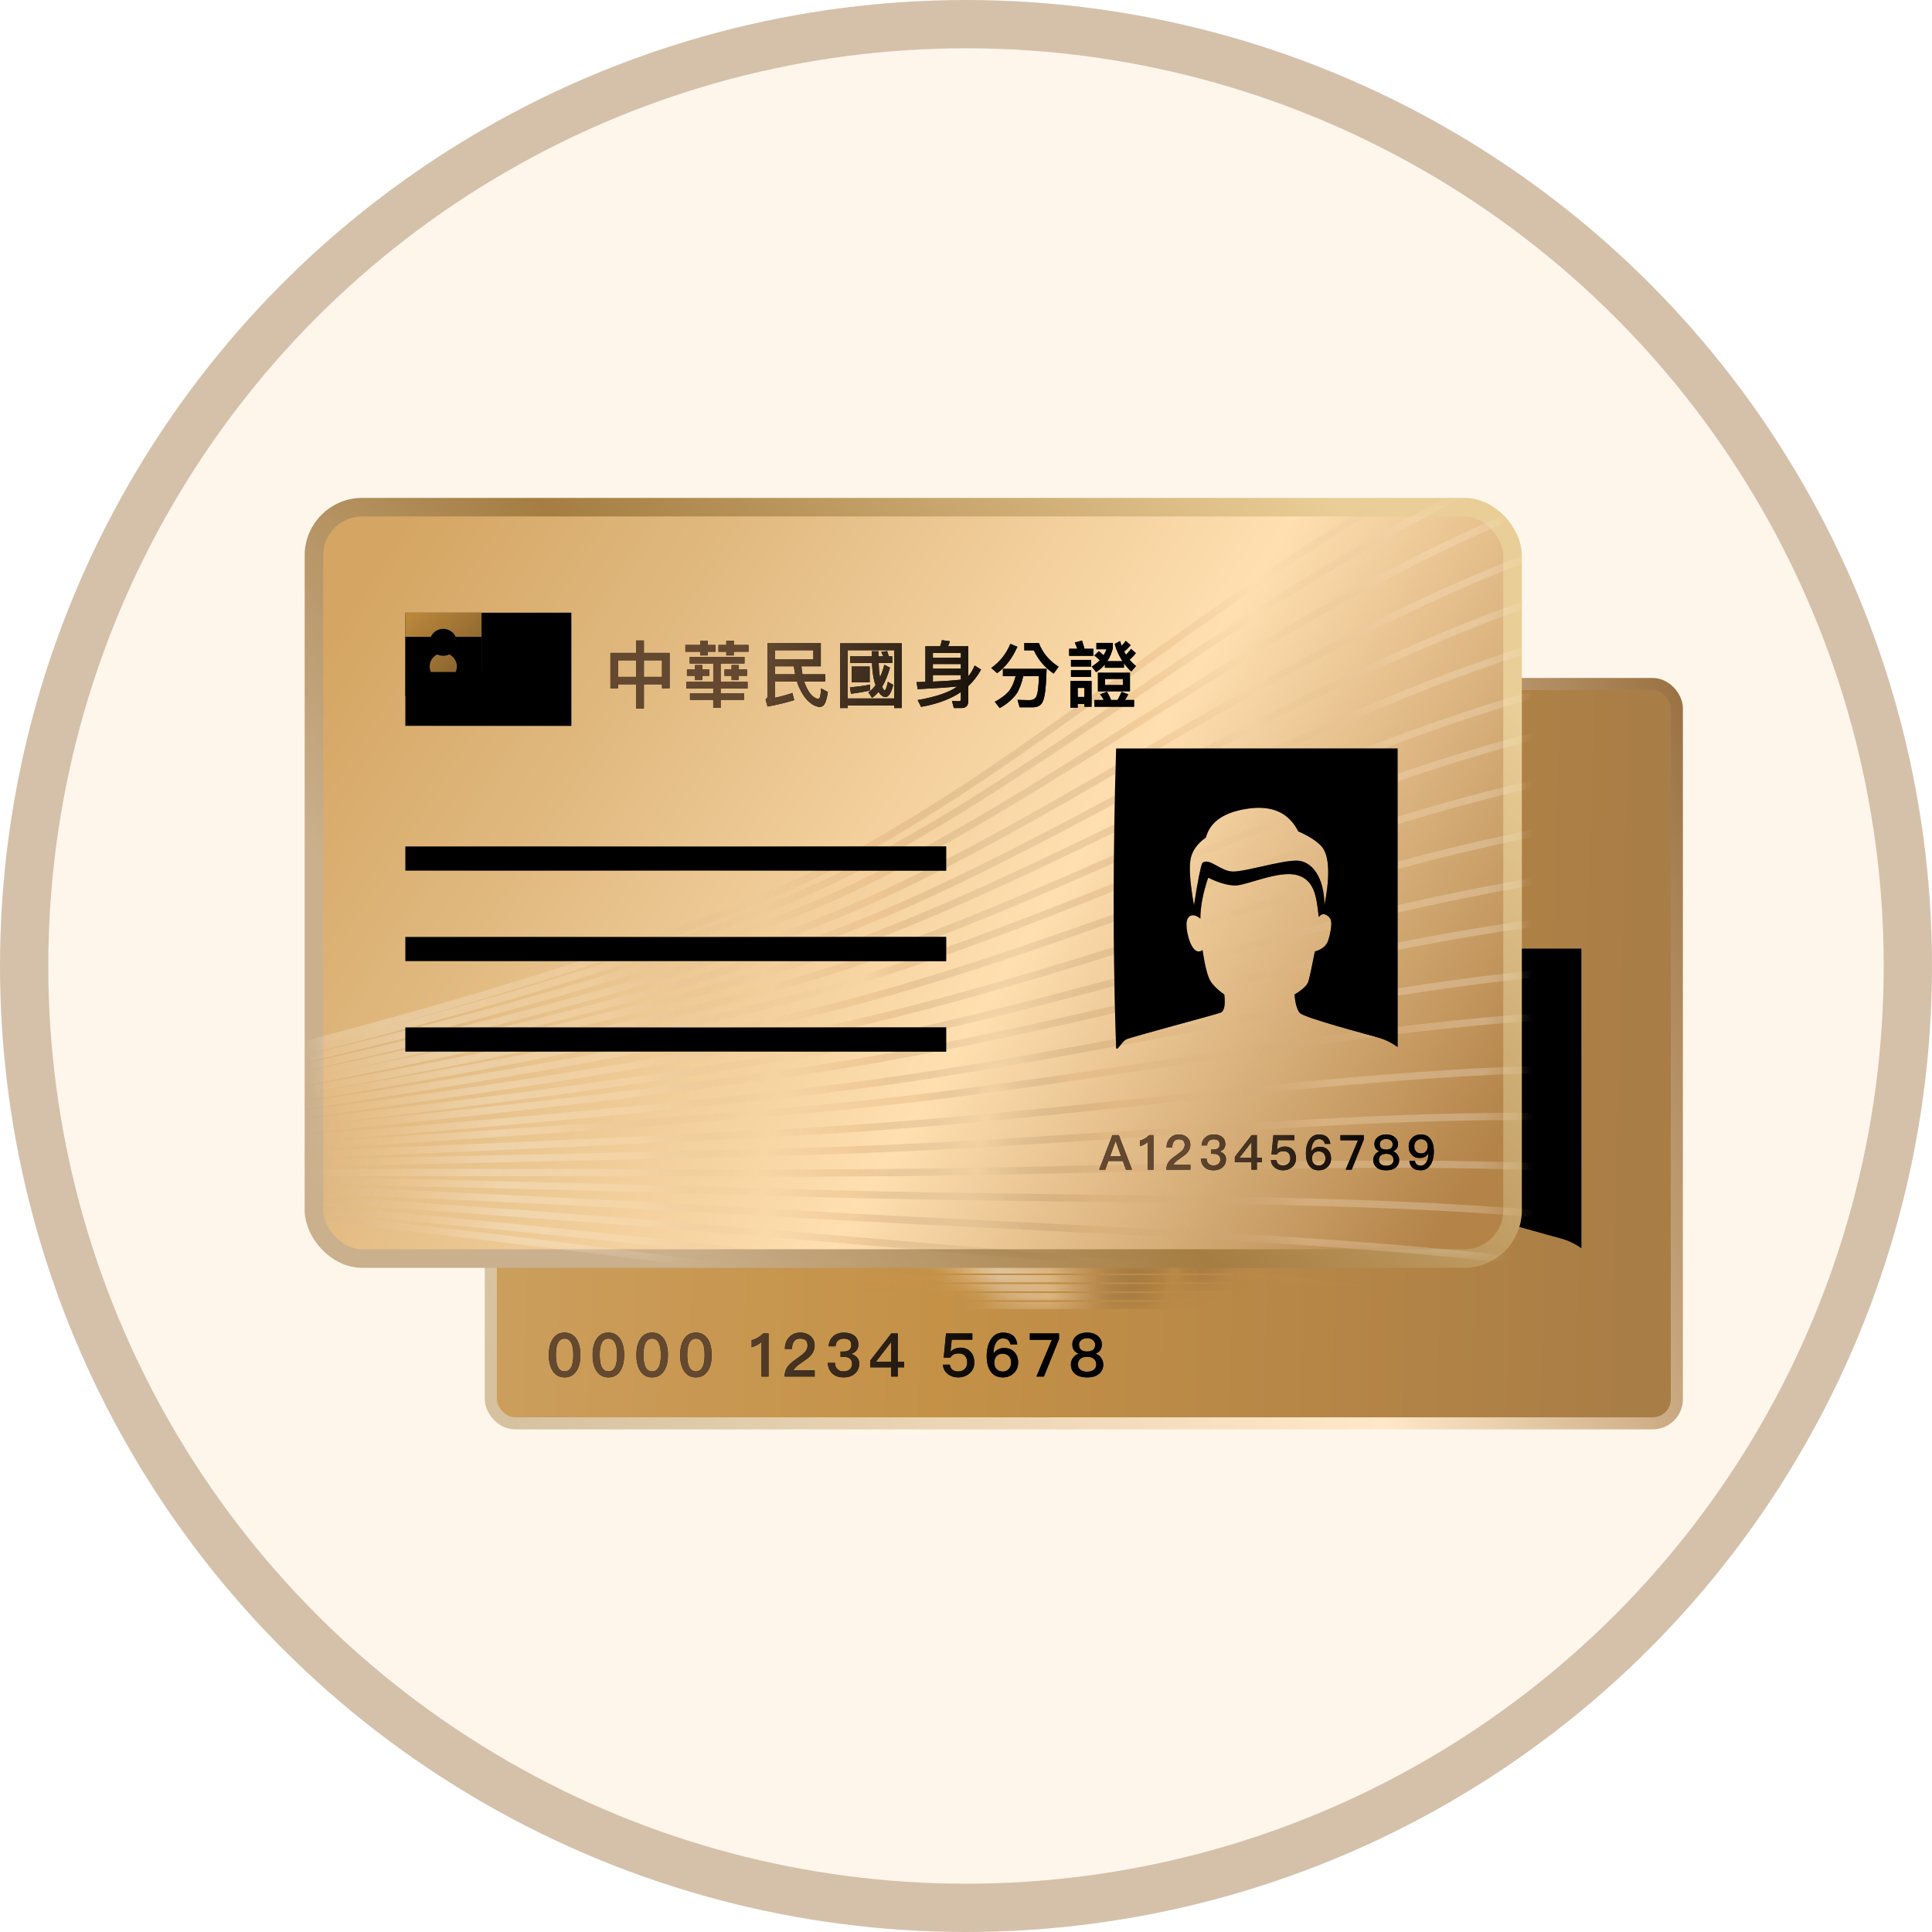 <svg xmlns="http://www.w3.org/2000/svg" xmlns:xlink="http://www.w3.org/1999/xlink" width="80" height="80" viewBox="0 0 80 80">
    <defs>
        <radialGradient id="prefix__f" cx="59.305%" cy="59.994%" r="4839.5%" fx="59.305%" fy="59.994%" gradientTransform="matrix(-.009 0 0 -.867 .598 1.12)">
            <stop offset="0%" stop-color="#080603" stop-opacity="0"/>
            <stop offset="17.932%" stop-color="#B1895C"/>
            <stop offset="28.494%" stop-color="#FFE5C7"/>
            <stop offset="40.204%" stop-color="#FFF"/>
            <stop offset="48.145%" stop-color="#F6D2A8"/>
            <stop offset="100%" stop-opacity="0"/>
        </radialGradient>
        <radialGradient id="prefix__E" cx="59.305%" cy="59.994%" r="210.007%" fx="59.305%" fy="59.994%" gradientTransform="matrix(.296 -.63 .208 .673 .293 .57)">
            <stop offset="0%" stop-color="#080603" stop-opacity="0"/>
            <stop offset="10.741%" stop-color="#D3995D"/>
            <stop offset="17.932%" stop-color="#B1895C" stop-opacity="0"/>
            <stop offset="28.494%" stop-color="#FFE5C7"/>
            <stop offset="40.204%" stop-color="#FFF"/>
            <stop offset="48.145%" stop-color="#F6D2A8"/>
            <stop offset="100%" stop-opacity="0"/>
        </radialGradient>
        <radialGradient id="prefix__F" cx="59.305%" cy="59.994%" r="216.143%" fx="59.305%" fy="59.994%" gradientTransform="matrix(.287 -.612 .193 .686 .307 .551)">
            <stop offset="0%" stop-color="#080603" stop-opacity="0"/>
            <stop offset="10.741%" stop-color="#D3995D"/>
            <stop offset="17.932%" stop-color="#B1895C" stop-opacity="0"/>
            <stop offset="28.494%" stop-color="#FFE5C7"/>
            <stop offset="40.204%" stop-color="#FFF"/>
            <stop offset="48.145%" stop-color="#F6D2A8"/>
            <stop offset="100%" stop-opacity="0"/>
        </radialGradient>
        <radialGradient id="prefix__G" cx="59.305%" cy="59.994%" r="224.724%" fx="59.305%" fy="59.994%" gradientTransform="matrix(.276 -.588 .174 .701 .325 .529)">
            <stop offset="0%" stop-color="#080603" stop-opacity="0"/>
            <stop offset="10.741%" stop-color="#D3995D"/>
            <stop offset="17.932%" stop-color="#B1895C" stop-opacity="0"/>
            <stop offset="28.494%" stop-color="#FFE5C7"/>
            <stop offset="40.204%" stop-color="#FFF"/>
            <stop offset="48.145%" stop-color="#F6D2A8"/>
            <stop offset="100%" stop-opacity="0"/>
        </radialGradient>
        <radialGradient id="prefix__H" cx="59.305%" cy="59.994%" r="235.504%" fx="59.305%" fy="59.994%" gradientTransform="matrix(.264 -.562 .155 .717 .344 .503)">
            <stop offset="0%" stop-color="#080603" stop-opacity="0"/>
            <stop offset="10.741%" stop-color="#D3995D"/>
            <stop offset="17.932%" stop-color="#B1895C" stop-opacity="0"/>
            <stop offset="28.494%" stop-color="#FFE5C7"/>
            <stop offset="40.204%" stop-color="#FFF"/>
            <stop offset="48.145%" stop-color="#F6D2A8"/>
            <stop offset="100%" stop-opacity="0"/>
        </radialGradient>
        <radialGradient id="prefix__I" cx="59.305%" cy="59.994%" r="247.802%" fx="59.305%" fy="59.994%" gradientTransform="matrix(.251 -.534 .137 .733 .362 .477)">
            <stop offset="0%" stop-color="#080603" stop-opacity="0"/>
            <stop offset="10.741%" stop-color="#D3995D"/>
            <stop offset="17.932%" stop-color="#B1895C" stop-opacity="0"/>
            <stop offset="28.494%" stop-color="#FFE5C7"/>
            <stop offset="40.204%" stop-color="#FFF"/>
            <stop offset="48.145%" stop-color="#F6D2A8"/>
            <stop offset="100%" stop-opacity="0"/>
        </radialGradient>
        <radialGradient id="prefix__J" cx="59.305%" cy="59.994%" r="263.524%" fx="59.305%" fy="59.994%" gradientTransform="matrix(.236 -.502 .119 .75 .382 .448)">
            <stop offset="0%" stop-color="#080603" stop-opacity="0"/>
            <stop offset="10.741%" stop-color="#D3995D"/>
            <stop offset="17.932%" stop-color="#B1895C" stop-opacity="0"/>
            <stop offset="28.494%" stop-color="#FFE5C7"/>
            <stop offset="40.204%" stop-color="#FFF"/>
            <stop offset="48.145%" stop-color="#F6D2A8"/>
            <stop offset="100%" stop-opacity="0"/>
        </radialGradient>
        <radialGradient id="prefix__K" cx="59.305%" cy="59.994%" r="282.169%" fx="59.305%" fy="59.994%" gradientTransform="matrix(.22 -.469 .101 .766 .402 .419)">
            <stop offset="0%" stop-color="#080603" stop-opacity="0"/>
            <stop offset="10.741%" stop-color="#D3995D"/>
            <stop offset="17.932%" stop-color="#B1895C" stop-opacity="0"/>
            <stop offset="28.494%" stop-color="#FFE5C7"/>
            <stop offset="40.204%" stop-color="#FFF"/>
            <stop offset="48.145%" stop-color="#F6D2A8"/>
            <stop offset="100%" stop-opacity="0"/>
        </radialGradient>
        <radialGradient id="prefix__L" cx="59.305%" cy="59.994%" r="302.528%" fx="59.305%" fy="59.994%" gradientTransform="matrix(.205 -.437 .086 .78 .42 .391)">
            <stop offset="0%" stop-color="#080603" stop-opacity="0"/>
            <stop offset="9.163%" stop-color="#D3995D"/>
            <stop offset="11.423%" stop-color="#B1895C" stop-opacity="0"/>
            <stop offset="28.494%" stop-color="#FFE5C7"/>
            <stop offset="40.204%" stop-color="#FFF"/>
            <stop offset="48.145%" stop-color="#F6D2A8"/>
            <stop offset="100%" stop-opacity="0"/>
        </radialGradient>
        <radialGradient id="prefix__M" cx="59.305%" cy="59.994%" r="331.955%" fx="59.305%" fy="59.994%" gradientTransform="matrix(.187 -.398 .07 .795 .44 .36)">
            <stop offset="0%" stop-color="#080603" stop-opacity="0"/>
            <stop offset="10.741%" stop-color="#D3995D"/>
            <stop offset="17.932%" stop-color="#B1895C" stop-opacity="0"/>
            <stop offset="28.494%" stop-color="#FFE5C7"/>
            <stop offset="40.204%" stop-color="#FFF"/>
            <stop offset="48.145%" stop-color="#F6D2A8"/>
            <stop offset="100%" stop-opacity="0"/>
        </radialGradient>
        <radialGradient id="prefix__N" cx="59.305%" cy="59.994%" r="372.354%" fx="59.305%" fy="59.994%" gradientTransform="matrix(.167 -.355 .055 .81 .461 .324)">
            <stop offset="0%" stop-color="#080603" stop-opacity="0"/>
            <stop offset="10.741%" stop-color="#D3995D"/>
            <stop offset="14.871%" stop-color="#B1895C" stop-opacity="0"/>
            <stop offset="28.494%" stop-color="#FFE5C7"/>
            <stop offset="40.204%" stop-color="#FFF"/>
            <stop offset="48.145%" stop-color="#F6D2A8"/>
            <stop offset="100%" stop-opacity="0"/>
        </radialGradient>
        <radialGradient id="prefix__O" cx="59.305%" cy="59.994%" r="426.732%" fx="59.305%" fy="59.994%" gradientTransform="matrix(.146 -.31 .041 .824 .482 .29)">
            <stop offset="0%" stop-color="#080603" stop-opacity="0"/>
            <stop offset="10.741%" stop-color="#D3995D"/>
            <stop offset="16.351%" stop-color="#B1895C" stop-opacity="0"/>
            <stop offset="28.494%" stop-color="#FFE5C7"/>
            <stop offset="40.204%" stop-color="#FFF"/>
            <stop offset="48.145%" stop-color="#F6D2A8"/>
            <stop offset="100%" stop-opacity="0"/>
        </radialGradient>
        <radialGradient id="prefix__P" cx="59.305%" cy="59.994%" r="491.894%" fx="59.305%" fy="59.994%" gradientTransform="matrix(.126 -.269 .031 .835 .5 .259)">
            <stop offset="0%" stop-color="#080603" stop-opacity="0"/>
            <stop offset="10.741%" stop-color="#D3995D"/>
            <stop offset="17.932%" stop-color="#B1895C" stop-opacity="0"/>
            <stop offset="28.494%" stop-color="#FFE5C7"/>
            <stop offset="40.204%" stop-color="#FFF"/>
            <stop offset="48.145%" stop-color="#F6D2A8"/>
            <stop offset="100%" stop-opacity="0"/>
        </radialGradient>
        <radialGradient id="prefix__Q" cx="59.305%" cy="59.994%" r="610.994%" fx="59.305%" fy="59.994%" gradientTransform="matrix(.102 -.216 .02 .846 .521 .22)">
            <stop offset="0%" stop-color="#080603" stop-opacity="0"/>
            <stop offset="10.741%" stop-color="#D3995D"/>
            <stop offset="17.38%" stop-color="#B1895C" stop-opacity="0"/>
            <stop offset="28.494%" stop-color="#FFE5C7"/>
            <stop offset="40.204%" stop-color="#FFF"/>
            <stop offset="48.145%" stop-color="#F6D2A8"/>
            <stop offset="100%" stop-opacity="0"/>
        </radialGradient>
        <radialGradient id="prefix__R" cx="59.305%" cy="59.994%" r="777.376%" fx="59.305%" fy="59.994%" gradientTransform="matrix(.08 -.17 .012 .854 .538 .188)">
            <stop offset="0%" stop-color="#080603" stop-opacity="0"/>
            <stop offset="6.403%" stop-color="#D3995D"/>
            <stop offset="19.312%" stop-color="#B1895C" stop-opacity="0"/>
            <stop offset="34.902%" stop-color="#FFE5C7"/>
            <stop offset="40.204%" stop-color="#FFF"/>
            <stop offset="48.145%" stop-color="#F6D2A8"/>
            <stop offset="100%" stop-opacity="0"/>
        </radialGradient>
        <radialGradient id="prefix__S" cx="59.305%" cy="59.994%" r="1176.327%" fx="59.305%" fy="59.994%" gradientTransform="matrix(.053 -.112 .005 .861 .559 .15)">
            <stop offset="0%" stop-color="#080603" stop-opacity="0"/>
            <stop offset="10.741%" stop-color="#D3995D"/>
            <stop offset="17.932%" stop-color="#B1895C" stop-opacity="0"/>
            <stop offset="28.494%" stop-color="#FFE5C7"/>
            <stop offset="40.204%" stop-color="#FFF"/>
            <stop offset="48.145%" stop-color="#F6D2A8"/>
            <stop offset="100%" stop-opacity="0"/>
        </radialGradient>
        <radialGradient id="prefix__T" cx="59.305%" cy="59.994%" r="2147.923%" fx="59.305%" fy="59.994%" gradientTransform="matrix(.029 -.062 .002 .865 .575 .117)">
            <stop offset="0%" stop-color="#080603" stop-opacity="0"/>
            <stop offset="10.741%" stop-color="#D3995D"/>
            <stop offset="17.932%" stop-color="#B1895C" stop-opacity="0"/>
            <stop offset="28.494%" stop-color="#FFE5C7"/>
            <stop offset="40.204%" stop-color="#FFF"/>
            <stop offset="48.145%" stop-color="#F6D2A8"/>
            <stop offset="100%" stop-opacity="0"/>
        </radialGradient>
        <radialGradient id="prefix__U" cx="59.305%" cy="59.994%" r="4962.215%" fx="59.305%" fy="59.994%" gradientTransform="matrix(.013 -.027 0 .866 .585 .096)">
            <stop offset="0%" stop-color="#080603" stop-opacity="0"/>
            <stop offset="10.741%" stop-color="#D3995D"/>
            <stop offset="17.932%" stop-color="#B1895C" stop-opacity="0"/>
            <stop offset="28.494%" stop-color="#FFE5C7"/>
            <stop offset="40.204%" stop-color="#FFF"/>
            <stop offset="48.145%" stop-color="#F6D2A8"/>
            <stop offset="100%" stop-opacity="0"/>
        </radialGradient>
        <radialGradient id="prefix__V" cx="59.305%" cy="59.994%" r="1637.901%" fx="59.305%" fy="59.994%" gradientTransform="matrix(.038 -.081 .003 .864 .569 .13)">
            <stop offset="0%" stop-color="#080603" stop-opacity="0"/>
            <stop offset="10.741%" stop-color="#D3995D"/>
            <stop offset="17.932%" stop-color="#B1895C" stop-opacity="0"/>
            <stop offset="28.494%" stop-color="#FFE5C7"/>
            <stop offset="40.204%" stop-color="#FFF"/>
            <stop offset="48.145%" stop-color="#F6D2A8"/>
            <stop offset="100%" stop-opacity="0"/>
        </radialGradient>
        <radialGradient id="prefix__W" cx="59.305%" cy="59.994%" r="920.017%" fx="59.305%" fy="59.994%" gradientTransform="matrix(.068 -.144 .009 .858 .548 .17)">
            <stop offset="0%" stop-color="#080603" stop-opacity="0"/>
            <stop offset="10.741%" stop-color="#D3995D"/>
            <stop offset="17.932%" stop-color="#B1895C" stop-opacity="0"/>
            <stop offset="28.494%" stop-color="#FFE5C7"/>
            <stop offset="40.204%" stop-color="#FFF"/>
            <stop offset="48.145%" stop-color="#F6D2A8"/>
            <stop offset="100%" stop-opacity="0"/>
        </radialGradient>
        <radialGradient id="prefix__X" cx="59.305%" cy="59.994%" r="639.01%" fx="59.305%" fy="59.994%" gradientTransform="matrix(.097 -.207 .018 .848 .525 .214)">
            <stop offset="0%" stop-color="#080603" stop-opacity="0"/>
            <stop offset="10.741%" stop-color="#D3995D"/>
            <stop offset="17.932%" stop-color="#B1895C" stop-opacity="0"/>
            <stop offset="28.494%" stop-color="#FFE5C7"/>
            <stop offset="40.204%" stop-color="#FFF"/>
            <stop offset="48.145%" stop-color="#F6D2A8"/>
            <stop offset="100%" stop-opacity="0"/>
        </radialGradient>
        <radialGradient id="prefix__Y" cx="59.305%" cy="59.994%" r="491.161%" fx="59.305%" fy="59.994%" gradientTransform="matrix(.126 -.269 .031 .835 .5 .259)">
            <stop offset="0%" stop-color="#080603" stop-opacity="0"/>
            <stop offset="10.741%" stop-color="#D3995D"/>
            <stop offset="17.932%" stop-color="#B1895C" stop-opacity="0"/>
            <stop offset="28.494%" stop-color="#FFE5C7"/>
            <stop offset="40.204%" stop-color="#FFF"/>
            <stop offset="48.145%" stop-color="#F6D2A8"/>
            <stop offset="100%" stop-opacity="0"/>
        </radialGradient>
        <radialGradient id="prefix__Z" cx="59.305%" cy="59.994%" r="412.472%" fx="59.305%" fy="59.994%" gradientTransform="matrix(.151 -.321 .044 .821 .477 .298)">
            <stop offset="0%" stop-color="#080603" stop-opacity="0"/>
            <stop offset="10.741%" stop-color="#D3995D"/>
            <stop offset="17.932%" stop-color="#B1895C" stop-opacity="0"/>
            <stop offset="28.494%" stop-color="#FFE5C7"/>
            <stop offset="40.204%" stop-color="#FFF"/>
            <stop offset="48.145%" stop-color="#F6D2A8"/>
            <stop offset="100%" stop-opacity="0"/>
        </radialGradient>
        <linearGradient id="prefix__c" x1="-79.903%" x2="96.758%" y1="57.592%" y2="60.602%">
            <stop offset="0%" stop-color="#DDB375"/>
            <stop offset="19.296%" stop-color="#D6AF77"/>
            <stop offset="66.722%" stop-color="#C49147"/>
            <stop offset="100%" stop-color="#A97D46"/>
        </linearGradient>
        <linearGradient id="prefix__b" x1="-18.365%" x2="120.485%" y1="71.611%" y2="40.147%">
            <stop offset="0%" stop-color="#CFBB99"/>
            <stop offset="59.742%" stop-color="#FFE8C8"/>
            <stop offset="100%" stop-color="#835724"/>
        </linearGradient>
        <linearGradient id="prefix__h" x1="27.935%" x2="84.003%" y1="49.611%" y2="50.326%">
            <stop offset="0%" stop-color="#644930"/>
            <stop offset="100%"/>
        </linearGradient>
        <linearGradient id="prefix__j" x1="-44.242%" x2="117.72%" y1="-35.338%" y2="103.928%">
            <stop offset="0%" stop-color="#CFBB99"/>
            <stop offset="50.377%" stop-color="#FFE8C8"/>
            <stop offset="100%" stop-color="#AA7434"/>
        </linearGradient>
        <linearGradient id="prefix__l" x1="-19.743%" x2="159.144%" y1="5.618%" y2="122.362%">
            <stop offset="0%" stop-color="#D1AC6A"/>
            <stop offset="10.741%" stop-color="#AB8347"/>
            <stop offset="22.436%" stop-color="#B1895C"/>
            <stop offset="53.569%" stop-color="#FFDEB7"/>
            <stop offset="73.245%" stop-color="#A2794B"/>
            <stop offset="100%" stop-color="#39260D"/>
        </linearGradient>
        <linearGradient id="prefix__o" x1="18.886%" x2="101.506%" y1="-23.321%" y2="143.054%">
            <stop offset="0%" stop-color="#D1AC6A"/>
            <stop offset="10.741%" stop-color="#AB8347"/>
            <stop offset="22.436%" stop-color="#B1895C"/>
            <stop offset="53.569%" stop-color="#FFDEB7"/>
            <stop offset="73.245%" stop-color="#A2794B"/>
            <stop offset="100%" stop-color="#39260D"/>
        </linearGradient>
        <linearGradient id="prefix__r" x1="-180.242%" x2="94.987%" y1="-201.446%" y2="97.283%">
            <stop offset="0%" stop-color="#D1AC6A"/>
            <stop offset="10.741%" stop-color="#AB8347"/>
            <stop offset="22.436%" stop-color="#B1895C"/>
            <stop offset="53.569%" stop-color="#FFDEB7"/>
            <stop offset="73.245%" stop-color="#936B3D"/>
            <stop offset="100%" stop-color="#1B1103"/>
        </linearGradient>
        <linearGradient id="prefix__u" x1="5.345%" x2="100%" y1="49.896%" y2="50.253%">
            <stop offset="0%" stop-color="#D1AC6A"/>
            <stop offset="10.741%" stop-color="#AB8347"/>
            <stop offset="22.436%" stop-color="#B1895C"/>
            <stop offset="53.569%" stop-color="#FFDEB7"/>
            <stop offset="73.245%" stop-color="#A2794B"/>
            <stop offset="100%" stop-color="#39260D"/>
        </linearGradient>
        <linearGradient id="prefix__x" x1="5.345%" x2="100%" y1="49.766%" y2="50.568%">
            <stop offset="0%" stop-color="#D1AC6A"/>
            <stop offset="10.741%" stop-color="#AB8347"/>
            <stop offset="22.436%" stop-color="#B1895C"/>
            <stop offset="53.569%" stop-color="#FFDEB7"/>
            <stop offset="73.245%" stop-color="#A2794B"/>
            <stop offset="100%" stop-color="#39260D"/>
        </linearGradient>
        <linearGradient id="prefix__C" x1="-2.148%" x2="104.369%" y1="27.439%" y2="69.65%">
            <stop offset="0%" stop-color="#D5A663"/>
            <stop offset="20.1%" stop-color="#DFB77D"/>
            <stop offset="59.665%" stop-color="#FFDFB0"/>
            <stop offset="100%" stop-color="#B38348"/>
        </linearGradient>
        <linearGradient id="prefix__B" x1="15.363%" x2="100%" y1="73.5%" y2="26.93%">
            <stop offset="0%" stop-color="#CAB08D"/>
            <stop offset="40.258%" stop-color="#A57D42"/>
            <stop offset="100%" stop-color="#EACE97"/>
        </linearGradient>
        <linearGradient id="prefix__ab" x1="27.935%" x2="84.003%" y1="49.316%" y2="50.574%">
            <stop offset="0%" stop-color="#644930"/>
            <stop offset="100%"/>
        </linearGradient>
        <linearGradient id="prefix__ad" x1="27.935%" x2="84.003%" y1="48.992%" y2="50.845%">
            <stop offset="0%" stop-color="#644930"/>
            <stop offset="100%"/>
        </linearGradient>
        <linearGradient id="prefix__ae" x1="-135.476%" x2="128.52%" y1="-31.491%" y2="87.887%">
            <stop offset="0%" stop-color="#D1AC6A"/>
            <stop offset="10.741%" stop-color="#AB8347"/>
            <stop offset="22.436%" stop-color="#B1895C"/>
            <stop offset="50.593%" stop-color="#FFDEB7"/>
            <stop offset="73.245%" stop-color="#A2794B"/>
            <stop offset="100%" stop-color="#39260D"/>
        </linearGradient>
        <linearGradient id="prefix__ah" x1="0%" x2="261.846%" y1="9.52%" y2="222.059%">
            <stop offset="0%" stop-color="#BB873A"/>
            <stop offset="100%" stop-color="#282119"/>
        </linearGradient>
        <linearGradient id="prefix__ak" x1="5.345%" x2="100%" y1="49.976%" y2="50.057%">
            <stop offset="0%" stop-color="#D1AC6A"/>
            <stop offset="10.741%" stop-color="#AB8347"/>
            <stop offset="22.436%" stop-color="#B1895C"/>
            <stop offset="53.569%" stop-color="#FFDEB7"/>
            <stop offset="73.245%" stop-color="#A2794B"/>
            <stop offset="100%" stop-color="#39260D"/>
        </linearGradient>
        <linearGradient id="prefix__ar" x1="-98.795%" x2="94.686%" y1="-143.558%" y2="97.283%">
            <stop offset="0%" stop-color="#D1AC6A"/>
            <stop offset="10.741%" stop-color="#AB8347"/>
            <stop offset="22.436%" stop-color="#B1895C"/>
            <stop offset="53.569%" stop-color="#FFDEB7"/>
            <stop offset="73.245%" stop-color="#A2794B"/>
            <stop offset="100%" stop-color="#39260D"/>
        </linearGradient>
        <path id="prefix__d" d="M10.707 0c5.914 0 10.708 4.715 10.708 10.53 0 5.816-4.794 10.53-10.708 10.53C4.794 21.06 0 16.347 0 10.53 0 4.715 4.794 0 10.707 0zm0 1.847c-4.876 0-8.829 3.888-8.829 8.683 0 4.796 3.953 8.683 8.83 8.683 4.876 0 8.828-3.887 8.828-8.683 0-4.795-3.952-8.683-8.829-8.683zm3.194 2.956c1.037 0 1.878.828 1.878 1.848 0 .638-.328 1.2-.828 1.532l.367.795c.304.658.461 1.373.461 2.098v4.812h-3.757v-4.435h-2.63v4.435H5.635v-4.812c0-.725.158-1.44.462-2.098l.221-.48h-.683V6.682c0-1.038.842-1.879 1.879-1.879s1.878.841 1.878 1.879v1.816h-.684l.223.48c.095.204.175.414.24.628h3.072c.066-.214.146-.424.24-.628l.368-.795c-.5-.332-.829-.894-.829-1.532 0-1.02.841-1.848 1.879-1.848z"/>
        <path id="prefix__g" d="M3.056 28.712c.208 0 .37-.087.488-.26.11-.165.165-.387.165-.667s-.055-.503-.165-.668c-.118-.175-.28-.26-.488-.26-.21 0-.372.085-.487.26-.11.165-.165.388-.165.668s.055.502.165.667c.115.173.277.26.487.26zm0-.247c-.142 0-.242-.08-.3-.238-.04-.11-.06-.257-.06-.442 0-.188.02-.335.06-.443.058-.16.158-.237.3-.237.14 0 .24.077.3.237.04.108.06.255.06.443 0 .185-.02.332-.06.442-.06.158-.16.238-.3.238zm1.813.247c.207 0 .37-.087.487-.26.11-.165.165-.387.165-.667s-.055-.503-.165-.668c-.117-.175-.28-.26-.487-.26-.21 0-.373.085-.488.26-.11.165-.165.388-.165.668s.055.502.165.667c.115.173.278.26.488.26zm0-.247c-.143 0-.243-.08-.3-.238-.04-.11-.06-.257-.06-.442 0-.188.02-.335.06-.443.057-.16.157-.237.3-.237.14 0 .24.077.3.237.04.108.06.255.06.443 0 .185-.02.332-.06.442-.06.158-.16.238-.3.238zm1.812.247c.208 0 .37-.087.488-.26.11-.165.165-.387.165-.667s-.055-.503-.165-.668c-.118-.175-.28-.26-.488-.26-.21 0-.372.085-.487.26-.11.165-.165.388-.165.668s.055.502.165.667c.115.173.277.26.487.26zm0-.247c-.142 0-.242-.08-.3-.238-.04-.11-.06-.257-.06-.442 0-.188.02-.335.06-.443.058-.16.158-.237.3-.237.14 0 .24.077.3.237.04.108.06.255.06.443 0 .185-.02.332-.06.442-.06.158-.16.238-.3.238zm1.813.247c.207 0 .37-.087.487-.26.11-.165.165-.387.165-.667s-.055-.503-.165-.668c-.117-.175-.28-.26-.487-.26-.21 0-.373.085-.488.26-.11.165-.165.388-.165.668s.055.502.165.667c.115.173.278.26.488.26zm0-.247c-.143 0-.243-.08-.3-.238-.04-.11-.06-.257-.06-.442 0-.188.02-.335.06-.443.057-.16.157-.237.3-.237.14 0 .24.077.3.237.04.108.06.255.06.443 0 .185-.02.332-.06.442-.06.158-.16.238-.3.238zm3.007.212v-1.785h-.22c-.06.063-.135.12-.225.175-.09.05-.175.085-.255.105v.29c.165-.047.3-.12.408-.217v1.432h.292zm1.91 0v-.257h-.88c.04-.09.15-.195.333-.315.175-.118.3-.213.37-.288.115-.127.175-.267.175-.422 0-.16-.055-.288-.165-.388-.113-.1-.255-.15-.428-.15-.192 0-.347.065-.465.195-.115.123-.172.283-.175.483h.293c.005-.14.035-.248.09-.318.055-.075.137-.112.247-.112.103 0 .18.022.233.07.05.047.077.12.077.217 0 .1-.04.195-.117.283-.05.052-.13.12-.245.2-.208.142-.345.252-.41.327-.12.135-.178.293-.178.475h1.245zm1.198.035c.195 0 .352-.055.472-.162.115-.105.173-.24.173-.405 0-.105-.03-.193-.09-.26-.055-.065-.138-.113-.243-.145.198-.065.298-.195.298-.39 0-.155-.055-.275-.163-.363-.11-.087-.257-.13-.437-.13-.175 0-.32.048-.433.148-.12.1-.185.24-.2.42h.288c.01-.108.045-.188.105-.24.057-.053.137-.078.242-.078.103 0 .18.023.233.068.047.045.072.11.072.197 0 .088-.027.155-.08.2-.055.045-.135.068-.24.068h-.125v.22h.125c.115 0 .203.022.263.072.06.048.092.123.092.225 0 .085-.03.155-.087.213-.065.062-.155.095-.268.095-.102 0-.185-.03-.247-.088-.07-.062-.105-.152-.11-.267h-.298c.015.2.085.355.21.46.113.095.263.142.448.142zm2.242-.035v-.382h.265v-.233h-.265v-1.17h-.267l-.873 1.125v.278h.863v.382h.277zm-.277-.615h-.625l.617-.8h.008v.8zm2.777.65c.178 0 .33-.052.46-.157.14-.118.21-.268.21-.453 0-.192-.055-.345-.16-.455-.105-.11-.242-.165-.41-.165-.08 0-.152.013-.217.038-.073.025-.135.065-.19.12h-.008l.05-.49h.853v-.258H18.85l-.097 1.005h.272c.035-.062.083-.107.145-.137.055-.028.123-.04.2-.04.115 0 .205.032.265.102.06.068.093.163.093.283 0 .11-.038.197-.108.262-.072.065-.162.098-.267.098-.098 0-.175-.023-.23-.063-.065-.047-.103-.12-.115-.217h-.288c.013.165.083.297.213.395.115.087.255.132.417.132zm1.855 0c.178 0 .328-.06.448-.175.12-.115.182-.262.182-.442 0-.175-.052-.32-.157-.433-.105-.112-.245-.167-.42-.167-.09 0-.17.015-.24.05-.075.035-.138.087-.188.162h-.012v-.022c0-.165.032-.303.102-.413.07-.117.165-.175.285-.175.17 0 .275.083.31.248h.285c-.045-.325-.242-.488-.592-.488-.208 0-.373.09-.493.27-.122.18-.182.415-.182.708 0 .272.055.485.17.64.115.157.282.237.502.237zm-.01-.242c-.102 0-.185-.033-.25-.098s-.097-.155-.097-.267c0-.115.03-.208.092-.273.06-.067.145-.1.255-.1.108 0 .193.033.258.1.06.065.092.153.092.263 0 .11-.032.2-.097.27s-.148.105-.253.105zm1.708.207l.625-1.55v-.235H22.32v.265h.913l-.64 1.52h.31zm1.787.035c.213 0 .378-.05.495-.147.115-.1.175-.228.175-.388 0-.11-.035-.207-.102-.292-.06-.078-.133-.128-.215-.15v-.005c.087-.035.152-.088.197-.153.04-.062.06-.14.06-.23 0-.135-.052-.247-.152-.337-.115-.103-.268-.153-.458-.153-.192 0-.345.05-.457.153-.103.09-.153.202-.153.337 0 .09.02.168.06.23.043.065.108.118.198.153v.005c-.085.022-.155.072-.215.15-.07.085-.103.182-.103.292 0 .16.058.288.175.388.115.097.28.147.495.147zm0-1.072c-.125 0-.212-.03-.267-.088-.045-.047-.068-.112-.068-.195 0-.072.028-.132.083-.182.062-.058.147-.085.252-.085.105 0 .188.027.253.085.055.05.082.11.082.182 0 .083-.022.148-.067.195-.055.058-.145.088-.268.088zm0 .837c-.122 0-.215-.027-.28-.082-.067-.055-.1-.128-.1-.218 0-.095.03-.172.095-.23.065-.06.16-.09.285-.09.125 0 .22.03.288.093.06.055.092.132.092.227 0 .09-.032.16-.095.215-.07.055-.165.085-.285.085z"/>
        <path id="prefix__m" d="M2.108 4.16v.855H3.47v.857H0V4.159h2.108zm4.959 0v1.712H3.595v-.857H4.96V4.16h2.108zM4.773.978v3.914h-2.48V.98h2.48zm2.294 2.08v.978H4.959v-.979h2.108zm-4.96 0v.978H0v-.979h2.108zm4.96-1.224v1.1H4.959v-1.1h2.108zm-4.96 0v1.1H0v-1.1h2.108zM3.472 0v.856H2.108v.857H0V0h3.471zm3.596 0v1.713H4.959V.856H3.595V0h3.472z"/>
        <path id="prefix__p" d="M1.736 0.367L1.736 5.872 0 3.058z"/>
        <path id="prefix__s" d="M45.156 10.96v12.398c-.246-.175-.504-.303-.777-.383-.408-.12-3.141-.828-3.307-1.04-.11-.14-.18-.392-.21-.754.335-.203.527-.383.576-.54.049-.156.14-.573.272-1.249.297-.083.482-.236.555-.458.11-.333.177-.76.088-.903-.088-.142-.319-.304-.481-.065l-.035-.284c-.082-.66-.197-1.271-.863-1.459-.76-.214-2.114.429-2.578.429-.31 0-.687-.108-1.133-.324-.217.64-.326 1.208-.326 1.703-.29-.257-.58-.161-.58.24 0 .403.205 1.121.503 1.121.083 0 .138-.022.164-.067.107.694.222 1.133.344 1.316.123.183.311.363.566.54.05.446-.002.697-.158.754-.234.086-3.728 1.011-3.926 1.106-.199.095-.414.573-.423.317-.136-3.856-.136-7.988 0-12.397h11.729zm-6.226 2.5c-1 .141-1.587.542-1.761 1.2-.382.268-.599.588-.65.959-.052.37-.001.99.152 1.858.161-1.027.277-1.613.347-1.758.288-.248.759.354 1.286.354.528 0 1.975-.454 2.633-.454.657 0 1.17.713 1.17 1.858.263-1.338.18-2.132-.13-2.46-.207-.22-.527-.424-.96-.613-.392-.772-1.088-1.087-2.087-.945z"/>
        <path id="prefix__v" d="M14.282 19.869H24.994V20.869H14.282z"/>
        <path id="prefix__y" d="M14.282 22.218H21.423V23.218H14.282z"/>
        <path id="prefix__aa" d="M32.766 27.432l.13-.358h.598l.13.358h.25l-.546-1.428h-.266l-.546 1.428h.25zm.658-.55h-.458l.226-.626h.008l.224.626zm1.34.55v-1.428h-.176c-.048.05-.108.096-.18.14-.072.04-.14.068-.204.084v.232c.132-.038.24-.096.326-.174v1.146h.234zm1.528 0v-.206h-.704c.032-.072.12-.156.266-.252.14-.094.24-.17.296-.23.092-.102.14-.214.14-.338 0-.128-.044-.23-.132-.31-.09-.08-.204-.12-.342-.12-.154 0-.278.052-.372.156-.092.098-.138.226-.14.386h.234c.004-.112.028-.198.072-.254.044-.06.11-.09.198-.09.082 0 .144.018.186.056.04.038.062.096.062.174 0 .08-.032.156-.094.226-.04.042-.104.096-.196.16-.166.114-.276.202-.328.262-.096.108-.142.234-.142.38h.996zm.958.028c.156 0 .282-.044.378-.13.092-.084.138-.192.138-.324 0-.084-.024-.154-.072-.208-.044-.052-.11-.09-.194-.116.158-.052.238-.156.238-.312 0-.124-.044-.22-.13-.29-.088-.07-.206-.104-.35-.104-.14 0-.256.038-.346.118-.096.08-.148.192-.16.336h.23c.008-.086.036-.15.084-.192.046-.042.11-.062.194-.062.082 0 .144.018.186.054.038.036.058.088.058.158s-.022.124-.064.16c-.044.036-.108.054-.192.054h-.1v.176h.1c.092 0 .162.018.21.058.048.038.074.098.074.18 0 .068-.024.124-.07.17-.052.05-.124.076-.214.076-.082 0-.148-.024-.198-.07-.056-.05-.084-.122-.088-.214h-.238c.012.16.068.284.168.368.09.076.21.114.358.114zm1.794-.028v-.306h.212v-.186h-.212v-.936h-.214l-.698.9v.222h.69v.306h.222zm-.222-.492h-.5l.494-.64h.006v.64zm1.306.52c.142 0 .264-.042.368-.126.112-.094.168-.214.168-.362 0-.154-.044-.276-.128-.364-.084-.088-.194-.132-.328-.132-.064 0-.122.01-.174.03-.058.02-.108.052-.152.096h-.006l.04-.392h.682v-.206h-.87l-.078.804h.218c.028-.05.066-.086.116-.11.044-.022.098-.032.16-.032.092 0 .164.026.212.082.048.054.074.13.074.226 0 .088-.03.158-.086.21-.058.052-.13.078-.214.078-.078 0-.14-.018-.184-.05-.052-.038-.082-.096-.092-.174h-.23c.01.132.066.238.17.316.092.07.204.106.334.106zm1.484 0c.142 0 .262-.048.358-.14.096-.092.146-.21.146-.354 0-.14-.042-.256-.126-.346-.084-.09-.196-.134-.336-.134-.072 0-.136.012-.192.04-.06.028-.11.07-.15.13h-.01v-.018c0-.132.026-.242.082-.33.056-.094.132-.14.228-.14.136 0 .22.066.248.198h.228c-.036-.26-.194-.39-.474-.39-.166 0-.298.072-.394.216-.098.144-.146.332-.146.566 0 .218.044.388.136.512.092.126.226.19.402.19zm-.008-.194c-.082 0-.148-.026-.2-.078-.052-.052-.078-.124-.078-.214 0-.092.024-.166.074-.218.048-.054.116-.08.204-.08.086 0 .154.026.206.08.048.052.074.122.074.21s-.026.16-.078.216c-.052.056-.118.084-.202.084zm1.366.166l.5-1.24v-.188h-.966v.212h.73l-.512 1.216h.248zm1.43.028c.17 0 .302-.04.396-.118.092-.08.14-.182.14-.31 0-.088-.028-.166-.082-.234-.048-.062-.106-.102-.172-.12v-.004c.07-.028.122-.07.158-.122.032-.05.048-.112.048-.184 0-.108-.042-.198-.122-.27-.092-.082-.214-.122-.366-.122-.154 0-.276.04-.366.122-.082.072-.122.162-.122.27 0 .072.016.134.048.184.034.052.086.094.158.122v.004c-.068.018-.124.058-.172.12-.056.068-.082.146-.082.234 0 .128.046.23.14.31.092.078.224.118.396.118zm0-.858c-.1 0-.17-.024-.214-.07-.036-.038-.054-.09-.054-.156 0-.058.022-.106.066-.146.05-.046.118-.068.202-.068.084 0 .15.022.202.068.044.04.066.088.066.146 0 .066-.018.118-.054.156-.044.046-.116.07-.214.07zm0 .67c-.098 0-.172-.022-.224-.066-.054-.044-.08-.102-.08-.174 0-.076.024-.138.076-.184.052-.048.128-.072.228-.072s.176.024.23.074c.048.044.074.106.074.182 0 .072-.026.128-.076.172-.056.044-.132.068-.228.068zm1.432.188c.164 0 .296-.072.394-.216.096-.144.146-.334.146-.566 0-.22-.046-.39-.138-.514-.092-.126-.226-.188-.4-.188-.144 0-.264.046-.36.14-.096.092-.144.21-.144.354 0 .14.04.254.124.342.084.092.198.138.338.138.072 0 .136-.014.192-.04.058-.028.108-.072.15-.13h.01v.018c0 .132-.028.242-.082.33-.058.092-.134.14-.228.14-.138 0-.22-.066-.248-.198h-.228c.034.26.192.39.474.39zm.01-.7c-.088 0-.156-.028-.204-.08-.052-.052-.076-.122-.076-.21s.024-.16.076-.216c.052-.056.12-.084.204-.084.08 0 .148.026.2.078.052.052.078.122.078.214s-.026.164-.074.218c-.05.052-.118.08-.204.08z"/>
        <path id="prefix__ac" d="M13.662 8.336V7.334h.75v.165h.315V6.035h-1.065v-.513h-.324v.513h-1.062v1.464h.315v-.165h.747v1.002h.324zm-.324-1.308h-.747v-.687h.747v.687zm1.074 0h-.75v-.687h.75v.687zm1.891-.888v-.153h.322v-.279h-.322v-.177h-.309v.177h-.614v.279h.614v.153h.31zm1.08 0v-.153h.613v-.279h-.612v-.177h-.31v.177h-.324v.279h.325v.153h.309zm-.543 2.172v-.333h.966v-.276h-.966v-.198h1.116v-.27H16.84v-.762h.988v-.27H15.56v.27h.975v.762H15.42v.27h1.114v.198h-.963v.276h.963v.333h.305zm-.759-1.149v-.18h.294v-.261h-.294v-.183h-.3v.183h-.336v.261h.336v.18h.3zm1.512 0v-.18h.34v-.261h-.34v-.183h-.3v.183H17v.261h.294v.18h.3zm3.362 1.11c.072-.003.135-.042.186-.117.051-.078.099-.243.141-.501l-.279-.15c-.018.192-.033.309-.051.357-.018.048-.042.075-.066.075-.081-.003-.168-.048-.261-.135-.096-.09-.189-.24-.279-.45-.018-.042-.033-.084-.048-.132h.873v-.3h-.942c-.018-.099-.033-.21-.045-.33h.804v-.966H18.78v2.19c0 .066-.027.114-.081.144l.084.3c.444-.084.81-.174 1.104-.267l-.075-.297c-.237.081-.477.147-.717.198V7.22h.906c.024.087.054.171.09.249.12.258.255.459.411.597.156.135.306.204.453.207zm-.276-1.977h-1.584v-.372h1.584v.372zm-.753.624h-.831v-.33h.777c.015.114.033.222.054.33zM22.1 8.318V8.21h1.925v.108h.313V5.636h-2.55v2.682h.311zm1.925-.396H22.1V5.924h1.925v1.998zm-.915-.024c.096-.066.184-.15.268-.249.006.006.012.015.017.027.088.126.178.189.27.189.13 0 .238-.171.325-.507l-.225-.126c-.049.231-.093.348-.13.348-.033 0-.069-.051-.105-.147.127-.21.232-.474.322-.786l-.232-.123c-.053.195-.114.369-.18.522l-.018-.108c-.018-.126-.032-.285-.038-.483h.564v-.279h-.142c-.024-.081-.047-.153-.072-.219l-.243.039c.027.054.055.114.082.18h-.195c-.003-.066-.003-.138-.003-.21h-.28c0 .072 0 .141.004.21H22.2v.279h.907c.011.258.035.471.072.639.02.102.044.195.075.279-.087.12-.186.219-.297.294l.152.231zm-.098-.645v-.654h-.745v.654h.745zm-.777.474c.294-.036.558-.081.788-.135v-.243c-.236.048-.512.084-.828.114l.04.264zm4.582.591c.186 0 .279-.099.279-.297v-.612c.21-.195.384-.423.528-.684l-.267-.168c-.06.156-.147.303-.261.444V5.759h-.837c.03-.066.054-.135.072-.207l-.33-.045c-.018.087-.042.171-.072.252h-.612v1.476l-.366.009.048.294c.702-.036 1.248-.072 1.638-.111-.336.243-.882.429-1.638.561l.141.282c.588-.102 1.092-.276 1.512-.525l.135-.087v.294c0 .054-.024.084-.069.084l-.3-.015.078.297h.321zm-.03-2.082h-1.158v-.201h1.158v.201zm0 .453h-1.158v-.192h1.158v.192zm-1.158.534v-.27h1.158v.189c-.312.036-.699.063-1.158.081zm5-.33l.206-.285c-.39-.246-.663-.576-.819-.984h-.602v.306h.395c.186.396.46.717.82.963zm-2.338-.018c.349-.255.628-.621.837-1.095l-.29-.12c-.172.414-.436.747-.793.999l.246.216zm.105 1.446c.306-.174.537-.372.694-.591.12-.183.212-.426.282-.732h.648c-.012.414-.046.684-.093.81-.049.12-.145.183-.291.183-.156 0-.325-.006-.502-.012l.084.309h.576c.154-.009.264-.06.334-.15.072-.096.12-.261.15-.501s.048-.552.06-.942h-1.81v.303h.526c-.06.24-.144.435-.25.585-.137.174-.341.333-.611.477l.203.261zm3.878-2.166v-.291h-.369c-.024-.102-.06-.213-.102-.339l-.297.081c.036.084.072.171.102.258h-.336v.291h1.002zm.114.678c.138-.09.258-.195.363-.321v.138h.789v-.186c.087.12.189.234.306.339l.192-.222c-.096-.078-.183-.165-.264-.261.096-.084.183-.174.258-.276l-.201-.177c-.06.09-.129.171-.207.246-.027-.045-.051-.09-.075-.135.102-.078.189-.165.267-.264l-.201-.177c-.048.072-.105.141-.171.207-.024-.066-.048-.132-.066-.201l-.222.123c.075.261.183.498.324.714h-.63c.102-.156.177-.336.231-.54v-.219H32.4v.264h.42c-.033.087-.075.171-.123.252-.06-.06-.123-.117-.195-.174l-.189.18c.087.066.162.129.228.195-.096.099-.207.186-.333.261l.18.234zm-.207-.231v-.276h-.834v.276h.834zm0 .426v-.276h-.834v.276h.834zm1.608.597v-.768h-1.326v.768h1.326zm-.294-.258h-.738v-.255h.738v.255zm-1.869.936v-.156h.276v.117h.297V7.199h-.873v1.104h.3zm.276-.444h-.276v-.375h.276v.375zm2.058.405v-.279h-.378c.048-.072.096-.15.138-.237l-.279-.099c-.048.117-.105.228-.165.336h-.267c-.054-.129-.111-.243-.174-.339l-.279.105c.054.072.105.15.15.234h-.387v.279h1.641z"/>
        <path id="prefix__af" d="M0 0H6.871V4.684H0z"/>
        <path id="prefix__ai" d="M3.154 0v2.453H0V0h3.154zM1.57.67c-.312 0-.564.249-.564.557 0 .308.252.557.564.557.31 0 .563-.25.563-.557 0-.308-.252-.558-.563-.558z"/>
        <path id="prefix__al" d="M3.785 14.051H26.177V15.051H3.785z"/>
        <path id="prefix__an" d="M3.785 17.797H26.177V18.797H3.785z"/>
        <path id="prefix__ap" d="M3.785 21.544H26.177V22.544H3.785z"/>
        <path id="prefix__as" d="M44.871 9.991v12.361c-.244-.175-.5-.302-.771-.382-.406-.12-3.122-.826-3.287-1.036-.11-.14-.179-.392-.208-.753.333-.202.524-.381.572-.538.048-.156.138-.57.27-1.245.295-.083.479-.236.552-.457.108-.332.175-.758.087-.9-.087-.141-.317-.304-.478-.065-.094-.757-.136-1.524-.892-1.738-.756-.214-2.101.428-2.562.428-.308 0-.683-.108-1.126-.323-.216.638-.324 1.204-.324 1.698-.287-.256-.575-.16-.575.24 0 .401.203 1.117.498 1.117.084 0 .138-.022.164-.067.106.692.22 1.13.342 1.312.121.183.309.362.562.538.05.445-.002.696-.157.753-.232.085-3.704 1.007-3.901 1.102-.198.095-.412.572-.421.316-.134-3.844-.134-7.965 0-12.36H44.87zm-6.187 2.492c-.993.141-1.577.54-1.75 1.197-.379.267-.594.586-.645.956-.052.37-.001.987.15 1.852.16-1.023.276-1.607.345-1.752.287-.248.755.353 1.279.353.524 0 1.962-.453 2.616-.453.653 0 1.162.711 1.162 1.852.262-1.333.18-2.125-.129-2.453-.205-.219-.523-.422-.954-.61-.389-.77-1.08-1.084-2.074-.942z"/>
        <filter id="prefix__a" width="156%" height="190.3%" x="-29%" y="-46.8%" filterUnits="objectBoundingBox">
            <feOffset dx="1" dy="1" in="SourceAlpha" result="shadowOffsetOuter1"/>
            <feGaussianBlur in="shadowOffsetOuter1" result="shadowBlurOuter1" stdDeviation="3"/>
            <feColorMatrix in="shadowBlurOuter1" result="shadowMatrixOuter1" values="0 0 0 0 0.31 0 0 0 0 0.184 0 0 0 0 0.027 0 0 0 0.6 0"/>
            <feMerge>
                <feMergeNode in="shadowMatrixOuter1"/>
                <feMergeNode in="SourceGraphic"/>
            </feMerge>
        </filter>
        <filter id="prefix__n" width="105.7%" height="106.8%" x="-2.8%" y="-3.4%" filterUnits="objectBoundingBox">
            <feMorphology in="SourceAlpha" radius=".1" result="shadowSpreadInner1"/>
            <feGaussianBlur in="shadowSpreadInner1" result="shadowBlurInner1" stdDeviation=".15"/>
            <feOffset in="shadowBlurInner1" result="shadowOffsetInner1"/>
            <feComposite in="shadowOffsetInner1" in2="SourceAlpha" k2="-1" k3="1" operator="arithmetic" result="shadowInnerInner1"/>
            <feColorMatrix in="shadowInnerInner1" values="0 0 0 0 0.236 0 0 0 0 0.142 0 0 0 0 0.013 0 0 0 1 0"/>
        </filter>
        <filter id="prefix__q" width="123%" height="107.3%" x="-11.5%" y="-3.6%" filterUnits="objectBoundingBox">
            <feMorphology in="SourceAlpha" radius=".1" result="shadowSpreadInner1"/>
            <feGaussianBlur in="shadowSpreadInner1" result="shadowBlurInner1" stdDeviation=".15"/>
            <feOffset in="shadowBlurInner1" result="shadowOffsetInner1"/>
            <feComposite in="shadowOffsetInner1" in2="SourceAlpha" k2="-1" k3="1" operator="arithmetic" result="shadowInnerInner1"/>
            <feColorMatrix in="shadowInnerInner1" values="0 0 0 0 0.236 0 0 0 0 0.142 0 0 0 0 0.013 0 0 0 1 0"/>
        </filter>
        <filter id="prefix__t" width="103.4%" height="103.2%" x="-1.7%" y="-1.6%" filterUnits="objectBoundingBox">
            <feMorphology in="SourceAlpha" radius=".1" result="shadowSpreadInner1"/>
            <feGaussianBlur in="shadowSpreadInner1" result="shadowBlurInner1" stdDeviation=".15"/>
            <feOffset in="shadowBlurInner1" result="shadowOffsetInner1"/>
            <feComposite in="shadowOffsetInner1" in2="SourceAlpha" k2="-1" k3="1" operator="arithmetic" result="shadowInnerInner1"/>
            <feColorMatrix in="shadowInnerInner1" values="0 0 0 0 0.236 0 0 0 0 0.142 0 0 0 0 0.013 0 0 0 1 0"/>
        </filter>
        <filter id="prefix__w" width="103.7%" height="151.1%" x="-1.9%" y="-25.5%" filterUnits="objectBoundingBox">
            <feMorphology in="SourceAlpha" radius=".1" result="shadowSpreadInner1"/>
            <feGaussianBlur in="shadowSpreadInner1" result="shadowBlurInner1" stdDeviation=".15"/>
            <feOffset in="shadowBlurInner1" result="shadowOffsetInner1"/>
            <feComposite in="shadowOffsetInner1" in2="SourceAlpha" k2="-1" k3="1" operator="arithmetic" result="shadowInnerInner1"/>
            <feColorMatrix in="shadowInnerInner1" values="0 0 0 0 0.236 0 0 0 0 0.142 0 0 0 0 0.013 0 0 0 1 0"/>
        </filter>
        <filter id="prefix__z" width="105.6%" height="151.1%" x="-2.8%" y="-25.5%" filterUnits="objectBoundingBox">
            <feMorphology in="SourceAlpha" radius=".1" result="shadowSpreadInner1"/>
            <feGaussianBlur in="shadowSpreadInner1" result="shadowBlurInner1" stdDeviation=".15"/>
            <feOffset in="shadowBlurInner1" result="shadowOffsetInner1"/>
            <feComposite in="shadowOffsetInner1" in2="SourceAlpha" k2="-1" k3="1" operator="arithmetic" result="shadowInnerInner1"/>
            <feColorMatrix in="shadowInnerInner1" values="0 0 0 0 0.236 0 0 0 0 0.142 0 0 0 0 0.013 0 0 0 1 0"/>
        </filter>
        <filter id="prefix__ag" width="105.8%" height="108.5%" x="-2.9%" y="-4.3%" filterUnits="objectBoundingBox">
            <feMorphology in="SourceAlpha" radius=".1" result="shadowSpreadInner1"/>
            <feGaussianBlur in="shadowSpreadInner1" result="shadowBlurInner1" stdDeviation=".15"/>
            <feOffset in="shadowBlurInner1" result="shadowOffsetInner1"/>
            <feComposite in="shadowOffsetInner1" in2="SourceAlpha" k2="-1" k3="1" operator="arithmetic" result="shadowInnerInner1"/>
            <feColorMatrix in="shadowInnerInner1" values="0 0 0 0 0.236 0 0 0 0 0.142 0 0 0 0 0.013 0 0 0 1 0"/>
        </filter>
        <filter id="prefix__aj" width="172.9%" height="193.8%" x="-36.5%" y="-46.9%" filterUnits="objectBoundingBox">
            <feMorphology in="SourceAlpha" radius=".3" result="shadowSpreadInner1"/>
            <feGaussianBlur in="shadowSpreadInner1" result="shadowBlurInner1" stdDeviation=".5"/>
            <feOffset dy="1" in="shadowBlurInner1" result="shadowOffsetInner1"/>
            <feComposite in="shadowOffsetInner1" in2="SourceAlpha" k2="-1" k3="1" operator="arithmetic" result="shadowInnerInner1"/>
            <feColorMatrix in="shadowInnerInner1" values="0 0 0 0 0 0 0 0 0 0 0 0 0 0 0 0 0 0 0.502 0"/>
        </filter>
        <filter id="prefix__am" width="101.8%" height="151.2%" x="-.9%" y="-25.6%" filterUnits="objectBoundingBox">
            <feMorphology in="SourceAlpha" radius=".1" result="shadowSpreadInner1"/>
            <feGaussianBlur in="shadowSpreadInner1" result="shadowBlurInner1" stdDeviation=".15"/>
            <feOffset in="shadowBlurInner1" result="shadowOffsetInner1"/>
            <feComposite in="shadowOffsetInner1" in2="SourceAlpha" k2="-1" k3="1" operator="arithmetic" result="shadowInnerInner1"/>
            <feColorMatrix in="shadowInnerInner1" values="0 0 0 0 0.236 0 0 0 0 0.142 0 0 0 0 0.013 0 0 0 1 0"/>
        </filter>
        <filter id="prefix__ao" width="101.8%" height="151.2%" x="-.9%" y="-25.6%" filterUnits="objectBoundingBox">
            <feMorphology in="SourceAlpha" radius=".1" result="shadowSpreadInner1"/>
            <feGaussianBlur in="shadowSpreadInner1" result="shadowBlurInner1" stdDeviation=".15"/>
            <feOffset in="shadowBlurInner1" result="shadowOffsetInner1"/>
            <feComposite in="shadowOffsetInner1" in2="SourceAlpha" k2="-1" k3="1" operator="arithmetic" result="shadowInnerInner1"/>
            <feColorMatrix in="shadowInnerInner1" values="0 0 0 0 0.236 0 0 0 0 0.142 0 0 0 0 0.013 0 0 0 1 0"/>
        </filter>
        <filter id="prefix__aq" width="101.8%" height="151.2%" x="-.9%" y="-25.6%" filterUnits="objectBoundingBox">
            <feMorphology in="SourceAlpha" radius=".1" result="shadowSpreadInner1"/>
            <feGaussianBlur in="shadowSpreadInner1" result="shadowBlurInner1" stdDeviation=".15"/>
            <feOffset in="shadowBlurInner1" result="shadowOffsetInner1"/>
            <feComposite in="shadowOffsetInner1" in2="SourceAlpha" k2="-1" k3="1" operator="arithmetic" result="shadowInnerInner1"/>
            <feColorMatrix in="shadowInnerInner1" values="0 0 0 0 0.236 0 0 0 0 0.142 0 0 0 0 0.013 0 0 0 1 0"/>
        </filter>
        <filter id="prefix__at" width="103.4%" height="103.2%" x="-1.7%" y="-1.6%" filterUnits="objectBoundingBox">
            <feMorphology in="SourceAlpha" radius=".1" result="shadowSpreadInner1"/>
            <feGaussianBlur in="shadowSpreadInner1" result="shadowBlurInner1" stdDeviation=".15"/>
            <feOffset in="shadowBlurInner1" result="shadowOffsetInner1"/>
            <feComposite in="shadowOffsetInner1" in2="SourceAlpha" k2="-1" k3="1" operator="arithmetic" result="shadowInnerInner1"/>
            <feColorMatrix in="shadowInnerInner1" values="0 0 0 0 0.236 0 0 0 0 0.142 0 0 0 0 0.013 0 0 0 1 0"/>
        </filter>
        <rect id="prefix__i" width="7.067" height="5.872" x="0" y="0" rx="1"/>
        <rect id="prefix__A" width="49.632" height="31.114" x="0" y="0" rx="2"/>
    </defs>
    <g fill="none" fill-rule="evenodd">
        <circle cx="40" cy="40" r="39" fill="#FFF6EB" stroke="#D5C1AA" stroke-width="2"/>
        <g transform="translate(13 21)">
            <g filter="url(#prefix__a)" transform="translate(6.323 6.323)">
                <rect width="49.112" height="30.614" fill="url(#prefix__c)" stroke="url(#prefix__b)" stroke-width=".5" rx="1"/>
                <g opacity=".684" transform="translate(13.837 4.86)">
                    <mask id="prefix__e" fill="#fff">
                        <use xlink:href="#prefix__d"/>
                    </mask>
                    <g stroke="url(#prefix__f)" stroke-width=".3" mask="url(#prefix__e)" opacity=".7">
                        <g>
                            <path d="M0 .185L41.515.185M0 .924L41.515.924M0 1.663L41.515 1.663M0 2.402L41.515 2.402M0 3.141L41.515 3.141M0 3.88L41.515 3.88M0 4.619L41.515 4.619M0 5.358L41.515 5.358M0 6.097L41.515 6.097M0 6.836L41.515 6.836M0 7.575L41.515 7.575M0 8.314L41.515 8.314M0 9.053L41.515 9.053M0 9.791L41.515 9.791M0 10.53L41.515 10.53M0 11.269L41.515 11.269M0 12.008L41.515 12.008M0 12.747L41.515 12.747M0 13.486L41.515 13.486M0 14.225L41.515 14.225M0 14.964L41.515 14.964M0 15.703L41.515 15.703M0 16.442L41.515 16.442M0 17.181L41.515 17.181M0 17.92L41.515 17.92M0 18.659L41.515 18.659M0 19.398L41.515 19.398M0 20.137L41.515 20.137M0 .554L41.515.554M0 1.293L41.515 1.293M0 2.032L41.515 2.032M0 2.771L41.515 2.771M0 3.51L41.515 3.51M0 4.249L41.515 4.249M0 4.988L41.515 4.988M0 5.727L41.515 5.727M0 6.466L41.515 6.466M0 7.205L41.515 7.205M0 7.944L41.515 7.944M0 8.683L41.515 8.683M0 9.422L41.515 9.422M0 10.161L41.515 10.161M0 10.9L41.515 10.9M0 11.639L41.515 11.639M0 12.378L41.515 12.378M0 13.117L41.515 13.117M0 13.856L41.515 13.856M0 14.595L41.515 14.595M0 15.334L41.515 15.334M0 16.073L41.515 16.073M0 16.812L41.515 16.812M0 17.551L41.515 17.551M0 18.29L41.515 18.29M0 19.029L41.515 19.029M0 19.768L41.515 19.768M0 20.507L41.515 20.507" transform="translate(-10.144 .37)"/>
                        </g>
                    </g>
                </g>
                <g fill-rule="nonzero">
                    <use fill="#111" xlink:href="#prefix__g"/>
                    <use fill="url(#prefix__h)" xlink:href="#prefix__g"/>
                </g>
                <g transform="translate(1.587 14.28)">
                    <g transform="translate(3.967)">
                        <mask id="prefix__k" fill="#fff">
                            <use xlink:href="#prefix__i"/>
                        </mask>
                        <rect width="7.567" height="6.372" x="-.25" y="-.25" stroke="url(#prefix__j)" stroke-width=".5" rx="1"/>
                        <g mask="url(#prefix__k)">
                            <use fill="url(#prefix__l)" xlink:href="#prefix__m"/>
                            <use fill="#000" filter="url(#prefix__n)" xlink:href="#prefix__m"/>
                        </g>
                    </g>
                    <use fill="url(#prefix__o)" xlink:href="#prefix__p"/>
                    <use fill="#000" filter="url(#prefix__q)" xlink:href="#prefix__p"/>
                </g>
                <use fill="url(#prefix__r)" xlink:href="#prefix__s"/>
                <use fill="#000" filter="url(#prefix__t)" xlink:href="#prefix__s"/>
                <g>
                    <use fill="url(#prefix__u)" xlink:href="#prefix__v"/>
                    <use fill="#000" filter="url(#prefix__w)" xlink:href="#prefix__v"/>
                </g>
                <g>
                    <use fill="url(#prefix__x)" xlink:href="#prefix__y"/>
                    <use fill="#000" filter="url(#prefix__z)" xlink:href="#prefix__y"/>
                </g>
            </g>
            <g>
                <mask id="prefix__D" fill="#fff">
                    <use xlink:href="#prefix__A"/>
                </mask>
                <use fill="url(#prefix__C)" stroke="url(#prefix__B)" stroke-width=".769" xlink:href="#prefix__A"/>
                <g stroke-width=".3" mask="url(#prefix__D)" opacity=".35">
                    <g opacity=".7">
                        <path stroke="url(#prefix__E)" d="M.31 35.438s34.145-6.257 47.033-13.502C60.231 14.691 72.115.696 92.87.202" transform="translate(-24.305 -7.903)"/>
                        <path stroke="url(#prefix__F)" d="M.643 35.438s33.347-5.89 46.47-12.762C60.132 15.86 72.177 2.515 92.204 2.177" transform="translate(-24.305 -7.903)"/>
                        <path stroke="url(#prefix__G)" d="M.976 35.438s32.546-5.467 45.906-11.895c13.146-6.325 25.355-18.884 44.656-19.06" transform="translate(-24.305 -7.903)"/>
                        <path stroke="url(#prefix__H)" d="M1.309 35.438s31.86-5.046 45.512-11.029C60.137 18.573 72.559 6.804 91.205 6.788" transform="translate(-24.305 -7.903)"/>
                        <path stroke="url(#prefix__I)" d="M1.642 35.438S32.694 30.81 46.59 25.276C60.024 19.926 72.618 8.95 90.539 9.094" transform="translate(-24.305 -7.903)"/>
                        <path stroke="url(#prefix__J)" d="M1.642 35.438s30.357-4.212 44.554-9.293C59.793 21.279 72.61 11.1 89.874 11.405" transform="translate(-24.305 -7.903)"/>
                        <path stroke="url(#prefix__K)" d="M1.975 35.438s29.544-3.8 43.99-8.423C59.675 22.63 72.668 13.258 89.209 13.72" transform="translate(-24.305 -7.903)"/>
                        <path stroke="url(#prefix__L)" d="M2.308 35.438s28.841-3.448 43.596-7.678c13.867-3.975 27.09-12.678 42.97-12.048" transform="translate(-24.305 -7.903)"/>
                        <path stroke="url(#prefix__M)" d="M2.64 35.438s28.026-3.042 43.034-6.803c13.972-3.5 27.375-11.384 42.535-10.596" transform="translate(-24.305 -7.903)"/>
                        <path stroke="url(#prefix__N)" d="M2.974 35.438s27.316-2.639 42.638-5.923c14.13-3.03 27.767-10.084 42.264-9.14" transform="translate(-24.305 -7.903)"/>
                        <path stroke="url(#prefix__O)" d="M3.307 35.438s26.498-2.237 42.075-5.04c14.23-2.56 28.05-8.771 41.828-7.675" transform="translate(-24.305 -7.903)"/>
                        <path stroke="url(#prefix__P)" d="M3.64 35.438s25.68-1.896 41.513-4.28c14.33-2.156 28.332-7.677 41.391-6.397" transform="translate(-24.305 -7.903)"/>
                        <path stroke="url(#prefix__Q)" d="M3.973 35.438s24.967-1.498 41.117-3.38c14.487-1.69 28.727-6.339 41.121-4.915" transform="translate(-24.305 -7.903)"/>
                        <path stroke="url(#prefix__R)" d="M4.306 35.438s24.151-1.157 40.555-2.6c14.585-1.284 29.006-5.225 40.684-3.6" transform="translate(-24.305 -7.903)"/>
                        <path stroke="url(#prefix__S)" d="M4.306 35.438s23.435-.755 40.159-1.672c14.744-.81 29.405-3.81 40.414-2.081" transform="translate(-24.305 -7.903)"/>
                        <path stroke="url(#prefix__T)" d="M4.638 35.438s22.624-.402 39.598-.844c14.843-.386 29.682-2.607 39.977-.695" transform="translate(-24.305 -7.903)"/>
                        <path stroke="url(#prefix__U)" d="M4.971 35.468s21.907-.038 39.201.006c15.006.037 30.085-1.175 39.708.623" transform="translate(-24.305 -7.903)"/>
                        <path stroke="url(#prefix__V)" d="M5.304 35.438s21.1.31 38.64.85c15.105.466 30.359-.1 39.27 2.114" transform="translate(-24.305 -7.903)"/>
                        <path stroke="url(#prefix__W)" d="M5.637 35.438s20.383.665 38.243 1.713c15.272.896 30.764 1.155 39.002 3.556" transform="translate(-24.305 -7.903)"/>
                        <path stroke="url(#prefix__X)" d="M5.97 35.438s19.581 1.019 37.681 2.578c15.376 1.324 31.038 2.422 38.565 4.996" transform="translate(-24.305 -7.903)"/>
                        <path stroke="url(#prefix__Y)" d="M6.303 35.438s18.783 1.369 37.12 3.443c15.479 1.751 31.308 3.694 38.127 6.436" transform="translate(-24.305 -7.903)"/>
                        <path stroke="url(#prefix__Z)" d="M6.636 35.438s61.121 5.651 74.58 11.855" transform="translate(-24.305 -7.903)"/>
                    </g>
                </g>
            </g>
            <g fill-rule="nonzero">
                <use fill="#111" xlink:href="#prefix__aa"/>
                <use fill="url(#prefix__ab)" xlink:href="#prefix__aa"/>
            </g>
            <g fill-rule="nonzero">
                <use fill="#111" xlink:href="#prefix__ac"/>
                <use fill="url(#prefix__ad)" xlink:href="#prefix__ac"/>
            </g>
            <g transform="translate(3.785 4.371)">
                <use fill="url(#prefix__ae)" xlink:href="#prefix__af"/>
                <use fill="#000" filter="url(#prefix__ag)" xlink:href="#prefix__af"/>
                <g>
                    <use fill="url(#prefix__ah)" xlink:href="#prefix__ai"/>
                    <use fill="#000" filter="url(#prefix__aj)" xlink:href="#prefix__ai"/>
                </g>
            </g>
            <use fill="url(#prefix__ak)" xlink:href="#prefix__al"/>
            <use fill="#000" filter="url(#prefix__am)" xlink:href="#prefix__al"/>
            <use fill="url(#prefix__ak)" xlink:href="#prefix__an"/>
            <use fill="#000" filter="url(#prefix__ao)" xlink:href="#prefix__an"/>
            <g>
                <use fill="url(#prefix__ak)" xlink:href="#prefix__ap"/>
                <use fill="#000" filter="url(#prefix__aq)" xlink:href="#prefix__ap"/>
            </g>
            <g>
                <use fill="url(#prefix__ar)" xlink:href="#prefix__as"/>
                <use fill="#000" filter="url(#prefix__at)" xlink:href="#prefix__as"/>
            </g>
        </g>
    </g>
</svg>
